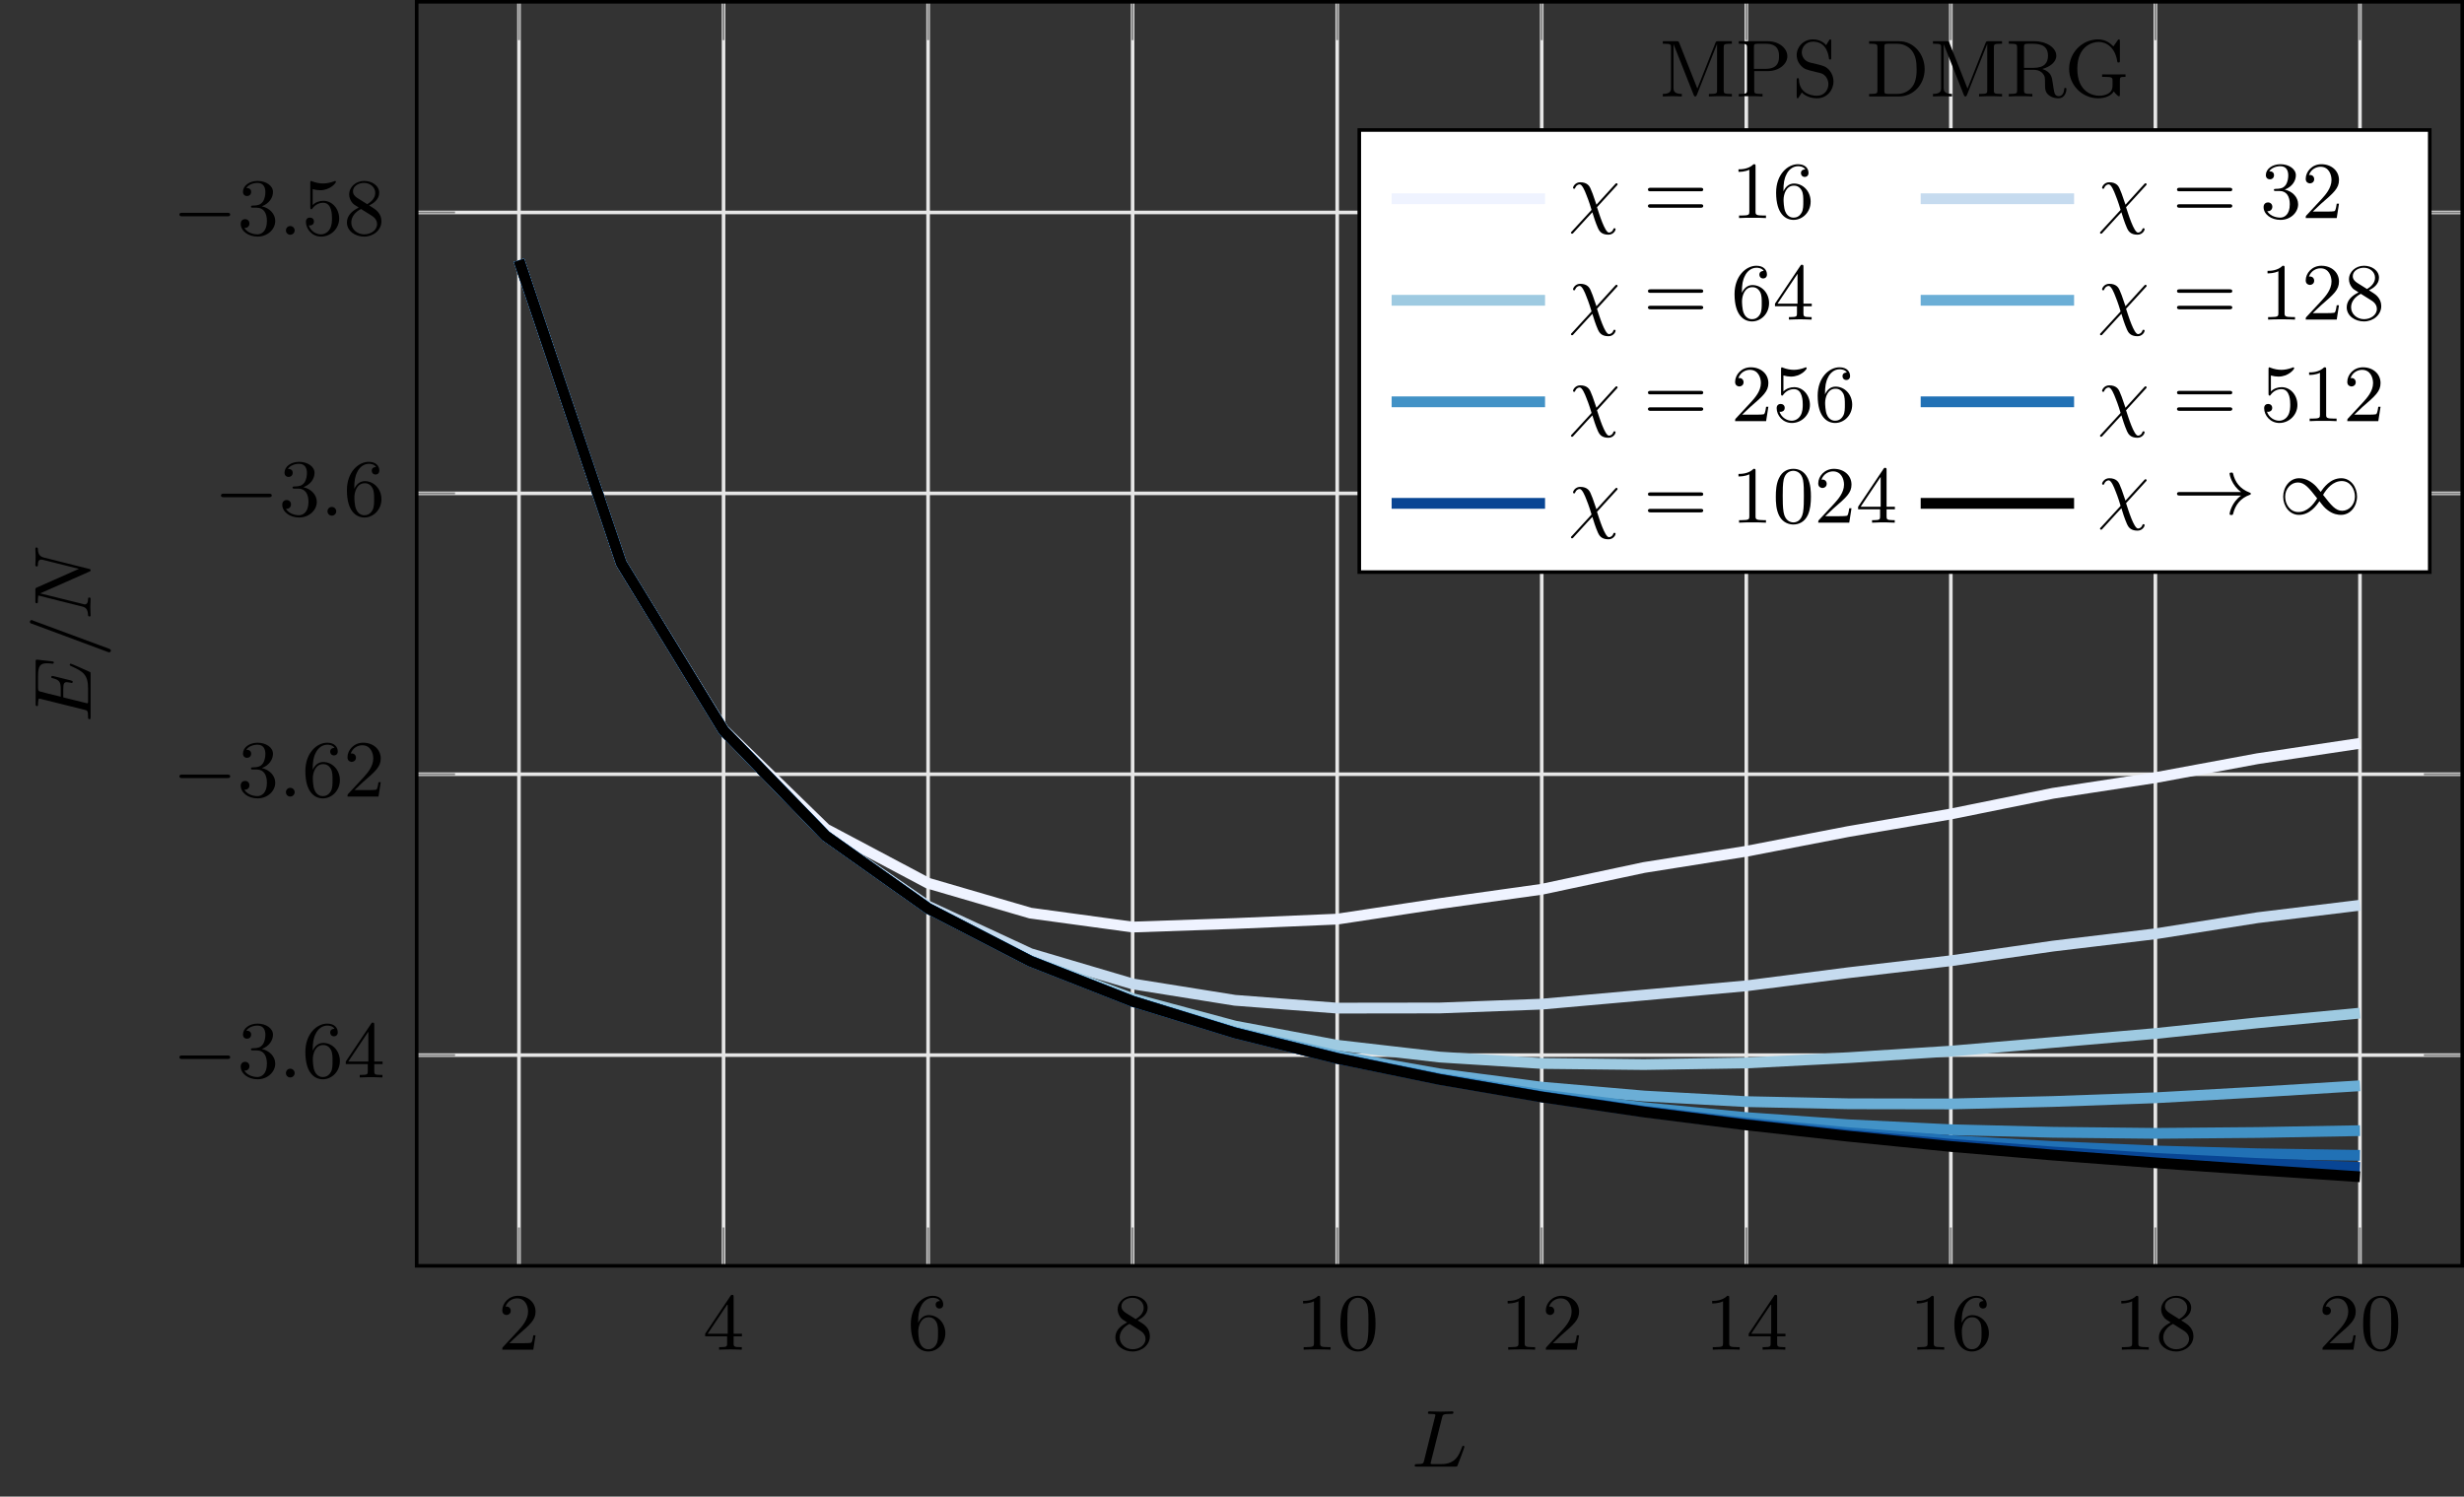 <?xml version="1.0" encoding="UTF-8"?>
<svg xmlns="http://www.w3.org/2000/svg" xmlns:xlink="http://www.w3.org/1999/xlink" width="273.168pt" height="165.93pt" viewBox="0 0 273.168 165.93" version="1.1">
<rect x="0" y="0" width="273.168" height="165.93" fill="#333333" stroke="none"/>
<defs>
<g>
<symbol overflow="visible" id="glyph0-0">
<path style="stroke:none;" d=""/>
</symbol>
<symbol overflow="visible" id="glyph0-1">
<path style="stroke:none;" d="M 4.141 -1.594 L 3.891 -1.594 C 3.875 -1.469 3.797 -0.938 3.688 -0.797 C 3.625 -0.719 3.016 -0.719 2.828 -0.719 L 1.234 -0.719 L 2.125 -1.562 C 3.594 -2.828 4.141 -3.312 4.141 -4.219 C 4.141 -5.25 3.297 -5.969 2.188 -5.969 C 1.156 -5.969 0.453 -5.156 0.453 -4.344 C 0.453 -3.891 0.844 -3.844 0.922 -3.844 C 1.125 -3.844 1.391 -3.984 1.391 -4.312 C 1.391 -4.578 1.203 -4.781 0.922 -4.781 C 0.875 -4.781 0.859 -4.781 0.812 -4.766 C 1.031 -5.406 1.609 -5.688 2.094 -5.688 C 3 -5.688 3.312 -4.844 3.312 -4.219 C 3.312 -3.312 2.625 -2.562 2.203 -2.094 L 0.562 -0.328 C 0.453 -0.219 0.453 -0.203 0.453 0 L 3.891 0 Z M 4.141 -1.594 "/>
</symbol>
<symbol overflow="visible" id="glyph0-2">
<path style="stroke:none;" d="M 0.266 -1.766 L 0.266 -1.484 L 2.703 -1.484 L 2.703 -0.703 C 2.703 -0.375 2.688 -0.281 2.016 -0.281 L 1.812 -0.281 L 1.812 0 C 2.375 -0.031 3 -0.031 3.062 -0.031 C 3.109 -0.031 3.766 -0.031 4.328 0 L 4.328 -0.281 L 4.125 -0.281 C 3.453 -0.281 3.422 -0.375 3.422 -0.703 L 3.422 -1.484 L 4.344 -1.484 L 4.344 -1.766 L 3.422 -1.766 L 3.422 -5.828 C 3.422 -6.016 3.422 -6.078 3.25 -6.078 C 3.141 -6.078 3.141 -6.062 3.062 -5.938 Z M 0.547 -1.766 L 2.766 -5.078 L 2.766 -1.766 Z M 0.547 -1.766 "/>
</symbol>
<symbol overflow="visible" id="glyph0-3">
<path style="stroke:none;" d="M 1.203 -2.969 C 1.203 -3.891 1.297 -4.391 1.547 -4.859 C 1.719 -5.234 2.156 -5.75 2.828 -5.75 C 3 -5.75 3.422 -5.719 3.625 -5.391 C 3.297 -5.391 3.141 -5.219 3.141 -4.984 C 3.141 -4.75 3.312 -4.562 3.562 -4.562 C 3.812 -4.562 3.984 -4.734 3.984 -5 C 3.984 -5.5 3.625 -5.969 2.812 -5.969 C 1.656 -5.969 0.391 -4.828 0.391 -2.828 C 0.391 -0.406 1.484 0.203 2.328 0.203 C 3.312 0.203 4.219 -0.641 4.219 -1.828 C 4.219 -2.953 3.391 -3.828 2.375 -3.828 C 1.844 -3.828 1.453 -3.5 1.203 -2.969 Z M 2.312 -0.047 C 1.797 -0.047 1.5 -0.469 1.406 -0.734 C 1.234 -1.141 1.219 -1.891 1.219 -2.031 C 1.219 -2.625 1.5 -3.594 2.359 -3.594 C 2.5 -3.594 2.938 -3.594 3.234 -3.047 C 3.406 -2.703 3.406 -2.266 3.406 -1.828 C 3.406 -1.406 3.406 -0.953 3.234 -0.625 C 2.953 -0.109 2.562 -0.047 2.312 -0.047 Z M 2.312 -0.047 "/>
</symbol>
<symbol overflow="visible" id="glyph0-4">
<path style="stroke:none;" d="M 1.547 -4.078 C 1.281 -4.25 1.062 -4.484 1.062 -4.812 C 1.062 -5.406 1.688 -5.75 2.281 -5.75 C 2.984 -5.75 3.531 -5.266 3.531 -4.641 C 3.531 -4.016 3 -3.594 2.641 -3.391 Z M 2.859 -3.25 C 3.312 -3.469 3.969 -3.906 3.969 -4.641 C 3.969 -5.484 3.125 -5.969 2.312 -5.969 C 1.375 -5.969 0.641 -5.297 0.641 -4.469 C 0.641 -4.141 0.766 -3.812 0.984 -3.547 C 1.125 -3.375 1.188 -3.344 1.703 -3.016 C 0.922 -2.641 0.391 -2.094 0.391 -1.359 C 0.391 -0.406 1.328 0.203 2.297 0.203 C 3.344 0.203 4.219 -0.531 4.219 -1.5 C 4.219 -2.375 3.547 -2.812 3.328 -2.953 C 3.234 -3.016 2.969 -3.188 2.859 -3.25 Z M 1.953 -2.859 L 3.078 -2.156 C 3.281 -2.031 3.734 -1.734 3.734 -1.188 C 3.734 -0.484 3.016 -0.047 2.312 -0.047 C 1.531 -0.047 0.875 -0.609 0.875 -1.359 C 0.875 -2 1.312 -2.531 1.953 -2.859 Z M 1.953 -2.859 "/>
</symbol>
<symbol overflow="visible" id="glyph0-5">
<path style="stroke:none;" d="M 2.719 -5.734 C 2.719 -5.953 2.719 -5.969 2.5 -5.969 C 1.938 -5.406 1.109 -5.406 0.828 -5.406 L 0.828 -5.125 C 1 -5.125 1.547 -5.125 2.031 -5.359 L 2.031 -0.719 C 2.031 -0.391 2.016 -0.281 1.172 -0.281 L 0.891 -0.281 L 0.891 0 C 1.203 -0.031 2.016 -0.031 2.375 -0.031 C 2.75 -0.031 3.547 -0.031 3.875 0 L 3.875 -0.281 L 3.594 -0.281 C 2.75 -0.281 2.719 -0.391 2.719 -0.719 Z M 2.719 -5.734 "/>
</symbol>
<symbol overflow="visible" id="glyph0-6">
<path style="stroke:none;" d="M 4.25 -2.875 C 4.25 -3.469 4.219 -4.25 3.906 -4.922 C 3.5 -5.766 2.828 -5.969 2.312 -5.969 C 1.766 -5.969 1.078 -5.766 0.688 -4.891 C 0.406 -4.281 0.359 -3.547 0.359 -2.875 C 0.359 -2.281 0.375 -1.422 0.766 -0.703 C 1.188 0.047 1.891 0.203 2.297 0.203 C 2.875 0.203 3.547 -0.047 3.922 -0.875 C 4.188 -1.484 4.25 -2.156 4.25 -2.875 Z M 2.312 -0.031 C 2.031 -0.031 1.391 -0.156 1.219 -1.172 C 1.125 -1.688 1.125 -2.469 1.125 -2.984 C 1.125 -3.594 1.125 -4.297 1.234 -4.797 C 1.422 -5.594 1.984 -5.75 2.297 -5.75 C 2.641 -5.75 3.203 -5.562 3.375 -4.734 C 3.469 -4.25 3.469 -3.547 3.469 -2.984 C 3.469 -2.422 3.469 -1.672 3.375 -1.141 C 3.188 -0.109 2.531 -0.031 2.312 -0.031 Z M 2.312 -0.031 "/>
</symbol>
<symbol overflow="visible" id="glyph0-7">
<path style="stroke:none;" d="M 2.734 -3.156 C 3.562 -3.469 3.969 -4.125 3.969 -4.75 C 3.969 -5.438 3.203 -5.969 2.266 -5.969 C 1.344 -5.969 0.641 -5.438 0.641 -4.766 C 0.641 -4.469 0.828 -4.297 1.094 -4.297 C 1.359 -4.297 1.547 -4.484 1.547 -4.75 C 1.547 -5.062 1.328 -5.188 1.016 -5.188 C 1.25 -5.562 1.797 -5.75 2.25 -5.75 C 2.984 -5.75 3.125 -5.156 3.125 -4.734 C 3.125 -4.469 3.078 -4.031 2.859 -3.688 C 2.578 -3.297 2.266 -3.281 2 -3.25 C 1.781 -3.234 1.766 -3.234 1.688 -3.234 C 1.609 -3.234 1.531 -3.219 1.531 -3.125 C 1.531 -3 1.609 -3 1.766 -3 L 2.172 -3 C 2.953 -3 3.297 -2.375 3.297 -1.531 C 3.297 -0.375 2.688 -0.047 2.234 -0.047 C 2.062 -0.047 1.188 -0.094 0.797 -0.766 C 1.109 -0.719 1.359 -0.938 1.359 -1.25 C 1.359 -1.547 1.141 -1.734 0.875 -1.734 C 0.656 -1.734 0.391 -1.594 0.391 -1.219 C 0.391 -0.422 1.219 0.203 2.266 0.203 C 3.375 0.203 4.219 -0.609 4.219 -1.531 C 4.219 -2.312 3.594 -2.969 2.734 -3.156 Z M 2.734 -3.156 "/>
</symbol>
<symbol overflow="visible" id="glyph0-8">
<path style="stroke:none;" d="M 0.938 -3.094 C 0.938 -2.938 0.938 -2.828 1.062 -2.828 C 1.125 -2.828 1.156 -2.875 1.203 -2.953 C 1.484 -3.328 1.906 -3.547 2.375 -3.547 C 3.344 -3.547 3.344 -2.156 3.344 -1.844 C 3.344 -1.562 3.344 -1 3.078 -0.594 C 2.844 -0.219 2.469 -0.047 2.109 -0.047 C 1.594 -0.047 0.984 -0.391 0.766 -1.047 C 0.781 -1.047 0.828 -1.031 0.891 -1.031 C 1.078 -1.031 1.344 -1.141 1.344 -1.469 C 1.344 -1.75 1.141 -1.906 0.891 -1.906 C 0.703 -1.906 0.453 -1.797 0.453 -1.438 C 0.453 -0.625 1.141 0.203 2.141 0.203 C 3.219 0.203 4.141 -0.688 4.141 -1.797 C 4.141 -2.875 3.375 -3.766 2.391 -3.766 C 1.969 -3.766 1.531 -3.625 1.203 -3.297 L 1.203 -5.062 C 1.484 -4.984 1.766 -4.938 2.031 -4.938 C 3.141 -4.938 3.781 -5.734 3.781 -5.859 C 3.781 -5.938 3.734 -5.969 3.688 -5.969 C 3.672 -5.969 3.656 -5.969 3.562 -5.922 C 3.141 -5.766 2.734 -5.688 2.359 -5.688 C 1.969 -5.688 1.562 -5.766 1.156 -5.922 C 1.062 -5.969 1.047 -5.969 1.047 -5.969 C 0.938 -5.969 0.938 -5.891 0.938 -5.734 Z M 0.938 -3.094 "/>
</symbol>
<symbol overflow="visible" id="glyph0-9">
<path style="stroke:none;" d="M 6.344 -2.969 C 6.469 -2.969 6.641 -2.969 6.641 -3.156 C 6.641 -3.359 6.453 -3.359 6.312 -3.359 L 0.844 -3.359 C 0.703 -3.359 0.516 -3.359 0.516 -3.156 C 0.516 -2.969 0.688 -2.969 0.812 -2.969 Z M 6.312 -1.141 C 6.453 -1.141 6.641 -1.141 6.641 -1.344 C 6.641 -1.531 6.469 -1.531 6.344 -1.531 L 0.812 -1.531 C 0.688 -1.531 0.516 -1.531 0.516 -1.344 C 0.516 -1.141 0.703 -1.141 0.844 -1.141 Z M 6.312 -1.141 "/>
</symbol>
<symbol overflow="visible" id="glyph0-10">
<path style="stroke:none;" d="M 6.406 -5.828 L 6.406 -0.703 C 6.406 -0.375 6.391 -0.281 5.703 -0.281 L 5.5 -0.281 L 5.5 0 C 6.031 -0.031 6.641 -0.031 6.766 -0.031 C 6.828 -0.031 7.484 -0.031 8.047 0 L 8.047 -0.281 L 7.844 -0.281 C 7.156 -0.281 7.141 -0.375 7.141 -0.703 L 7.141 -5.422 C 7.141 -5.75 7.156 -5.844 7.844 -5.844 L 8.047 -5.844 L 8.047 -6.125 L 6.547 -6.125 C 6.359 -6.125 6.297 -6.125 6.234 -5.969 L 4.219 -0.875 L 2.219 -5.922 C 2.141 -6.109 2.141 -6.125 1.891 -6.125 L 0.391 -6.125 L 0.391 -5.844 L 0.594 -5.844 C 1.281 -5.844 1.297 -5.75 1.297 -5.422 L 1.297 -0.953 C 1.297 -0.703 1.297 -0.281 0.391 -0.281 L 0.391 0 C 0.875 -0.016 1 -0.031 1.438 -0.031 C 1.875 -0.031 2.016 -0.016 2.5 0 L 2.5 -0.281 C 1.578 -0.281 1.578 -0.703 1.578 -0.953 L 1.578 -5.75 L 1.594 -5.766 L 3.797 -0.203 C 3.844 -0.078 3.875 0 3.984 0 C 4.078 0 4.125 -0.078 4.156 -0.156 Z M 6.406 -5.828 "/>
</symbol>
<symbol overflow="visible" id="glyph0-11">
<path style="stroke:none;" d="M 3.578 -2.812 C 4.828 -2.812 5.75 -3.594 5.75 -4.453 C 5.75 -5.344 4.828 -6.125 3.578 -6.125 L 0.359 -6.125 L 0.359 -5.844 L 0.562 -5.844 C 1.25 -5.844 1.281 -5.75 1.281 -5.422 L 1.281 -0.703 C 1.281 -0.375 1.25 -0.281 0.562 -0.281 L 0.359 -0.281 L 0.359 0 C 0.766 -0.031 1.266 -0.031 1.672 -0.031 C 2.094 -0.031 2.594 -0.031 3 0 L 3 -0.281 L 2.797 -0.281 C 2.094 -0.281 2.078 -0.375 2.078 -0.703 L 2.078 -2.812 Z M 2.047 -5.484 C 2.047 -5.781 2.078 -5.844 2.5 -5.844 L 3.359 -5.844 C 4.828 -5.844 4.828 -4.859 4.828 -4.453 C 4.828 -4.047 4.828 -3.062 3.344 -3.062 L 2.047 -3.062 Z M 2.047 -5.484 "/>
</symbol>
<symbol overflow="visible" id="glyph0-12">
<path style="stroke:none;" d="M 2.031 -3.75 C 1.312 -3.922 1.078 -4.5 1.078 -4.891 C 1.078 -5.5 1.562 -6.078 2.328 -6.078 C 3.484 -6.078 3.953 -5.203 4.078 -4.312 C 4.094 -4.141 4.109 -4.094 4.219 -4.094 C 4.344 -4.094 4.344 -4.156 4.344 -4.344 L 4.344 -6.078 C 4.344 -6.25 4.344 -6.328 4.234 -6.328 C 4.172 -6.328 4.156 -6.312 4.094 -6.203 C 3.984 -6.047 4.078 -6.156 3.781 -5.688 C 3.625 -5.875 3.156 -6.328 2.312 -6.328 C 1.266 -6.328 0.516 -5.5 0.516 -4.594 C 0.516 -3.891 0.938 -3.469 0.984 -3.422 C 1.375 -3.016 1.547 -2.984 2.609 -2.719 C 3.344 -2.562 3.422 -2.531 3.719 -2.234 C 3.719 -2.219 4.031 -1.891 4.031 -1.359 C 4.031 -0.75 3.594 -0.078 2.766 -0.078 C 2.078 -0.078 0.828 -0.375 0.766 -1.844 C 0.75 -1.984 0.75 -2.031 0.641 -2.031 C 0.516 -2.031 0.516 -1.969 0.516 -1.781 L 0.516 -0.047 C 0.516 0.125 0.516 0.203 0.625 0.203 C 0.688 0.203 0.688 0.188 0.75 0.078 C 0.875 -0.078 0.781 0.031 1.078 -0.438 C 1.625 0.109 2.344 0.203 2.781 0.203 C 3.875 0.203 4.594 -0.703 4.594 -1.656 C 4.594 -2.172 4.406 -2.562 4.203 -2.828 C 3.812 -3.328 3.406 -3.422 2.828 -3.562 Z M 2.031 -3.75 "/>
</symbol>
<symbol overflow="visible" id="glyph0-13">
<path style="stroke:none;" d="M 0.562 -5.844 C 1.25 -5.844 1.281 -5.75 1.281 -5.422 L 1.281 -0.703 C 1.281 -0.375 1.25 -0.281 0.562 -0.281 L 0.359 -0.281 L 0.359 0 L 3.688 0 C 5.25 0 6.516 -1.328 6.516 -3.016 C 6.516 -4.719 5.281 -6.125 3.688 -6.125 L 0.359 -6.125 L 0.359 -5.844 Z M 2.5 -0.281 C 2.078 -0.281 2.047 -0.344 2.047 -0.641 L 2.047 -5.484 C 2.047 -5.781 2.078 -5.844 2.5 -5.844 L 3.453 -5.844 C 4.328 -5.844 4.859 -5.391 5.109 -5.062 C 5.5 -4.547 5.625 -3.906 5.625 -3.016 C 5.625 -2.641 5.625 -1.703 5.141 -1.078 C 4.672 -0.469 4.031 -0.281 3.469 -0.281 Z M 2.5 -0.281 "/>
</symbol>
<symbol overflow="visible" id="glyph0-14">
<path style="stroke:none;" d="M 2.047 -3.172 L 2.047 -5.484 C 2.047 -5.719 2.078 -5.797 2.25 -5.828 C 2.328 -5.844 2.609 -5.844 2.797 -5.844 C 3.562 -5.844 4.703 -5.844 4.703 -4.516 C 4.703 -3.734 4.312 -3.172 3.094 -3.172 Z M 4.078 -3.047 C 4.922 -3.281 5.625 -3.812 5.625 -4.516 C 5.625 -5.406 4.531 -6.125 3.219 -6.125 L 0.359 -6.125 L 0.359 -5.844 L 0.562 -5.844 C 1.25 -5.844 1.281 -5.75 1.281 -5.422 L 1.281 -0.703 C 1.281 -0.375 1.25 -0.281 0.562 -0.281 L 0.359 -0.281 L 0.359 0 C 0.781 -0.031 1.234 -0.031 1.656 -0.031 C 2.094 -0.031 2.531 -0.031 2.969 0 L 2.969 -0.281 L 2.766 -0.281 C 2.078 -0.281 2.047 -0.375 2.047 -0.703 L 2.047 -2.953 L 3.125 -2.953 C 3.781 -2.953 4.062 -2.609 4.094 -2.578 C 4.375 -2.25 4.375 -2.109 4.375 -1.469 C 4.375 -0.875 4.375 -0.469 4.797 -0.141 C 5.219 0.203 5.766 0.203 5.859 0.203 C 6.609 0.203 6.75 -0.578 6.75 -0.797 C 6.75 -0.859 6.75 -0.953 6.625 -0.953 C 6.5 -0.953 6.5 -0.875 6.5 -0.812 C 6.453 -0.234 6.172 -0.031 5.891 -0.031 C 5.609 -0.031 5.5 -0.203 5.438 -0.359 C 5.359 -0.562 5.281 -1.172 5.219 -1.562 C 5.141 -2.125 5.062 -2.719 4.078 -3.047 Z M 4.078 -3.047 "/>
</symbol>
<symbol overflow="visible" id="glyph0-15">
<path style="stroke:none;" d="M 6.141 -6.094 C 6.141 -6.25 6.141 -6.328 6.031 -6.328 C 5.969 -6.328 5.938 -6.297 5.891 -6.219 L 5.422 -5.547 C 5.141 -5.828 4.625 -6.328 3.719 -6.328 C 1.984 -6.328 0.516 -4.875 0.516 -3.062 C 0.516 -1.234 1.969 0.203 3.734 0.203 C 4.578 0.203 5.219 -0.125 5.469 -0.562 C 5.625 -0.328 5.953 -0.016 6.031 -0.016 C 6.141 -0.016 6.141 -0.094 6.141 -0.234 L 6.141 -1.781 C 6.141 -2.141 6.172 -2.172 6.766 -2.172 L 6.766 -2.453 C 6.188 -2.438 6.094 -2.438 5.609 -2.438 C 5.266 -2.438 4.5 -2.438 4.172 -2.453 L 4.172 -2.172 L 4.469 -2.172 C 5.297 -2.172 5.328 -2.078 5.328 -1.734 L 5.328 -1.172 C 5.328 -0.078 3.969 -0.078 3.844 -0.078 C 3.109 -0.078 1.422 -0.516 1.422 -3.062 C 1.422 -5.562 3.062 -6.047 3.797 -6.047 C 4.688 -6.047 5.625 -5.375 5.844 -3.922 C 5.859 -3.797 5.875 -3.766 5.984 -3.766 C 6.141 -3.766 6.141 -3.797 6.141 -3.984 Z M 6.141 -6.094 "/>
</symbol>
<symbol overflow="visible" id="glyph1-0">
<path style="stroke:none;" d=""/>
</symbol>
<symbol overflow="visible" id="glyph1-1">
<path style="stroke:none;" d="M 6.047 -2.047 C 6.219 -2.047 6.391 -2.047 6.391 -2.25 C 6.391 -2.438 6.203 -2.438 6.047 -2.438 L 1.109 -2.438 C 0.953 -2.438 0.766 -2.438 0.766 -2.25 C 0.766 -2.047 0.938 -2.047 1.109 -2.047 Z M 6.047 -2.047 "/>
</symbol>
<symbol overflow="visible" id="glyph1-2">
<path style="stroke:none;" d="M 7.625 -2.047 C 6.562 -1.297 6.344 -0.109 6.344 -0.016 C 6.344 0.109 6.469 0.109 6.531 0.109 C 6.641 0.109 6.703 0.109 6.734 -0.016 C 6.984 -1.062 7.594 -1.766 8.578 -2.125 C 8.625 -2.141 8.703 -2.172 8.703 -2.25 C 8.703 -2.328 8.641 -2.344 8.578 -2.375 C 7.453 -2.797 6.938 -3.594 6.734 -4.469 C 6.703 -4.594 6.672 -4.594 6.531 -4.594 C 6.453 -4.594 6.344 -4.594 6.344 -4.469 C 6.344 -4.375 6.562 -3.188 7.625 -2.438 L 0.844 -2.438 C 0.688 -2.438 0.516 -2.438 0.516 -2.25 C 0.516 -2.047 0.688 -2.047 0.844 -2.047 Z M 7.625 -2.047 "/>
</symbol>
<symbol overflow="visible" id="glyph1-3">
<path style="stroke:none;" d="M 4.672 -2.453 C 4.25 -2.984 4.094 -3.172 3.766 -3.422 C 3.156 -3.891 2.625 -3.969 2.281 -3.969 C 1.234 -3.969 0.516 -2.984 0.516 -1.922 C 0.516 -0.891 1.203 0.094 2.266 0.094 C 3.469 0.094 4.219 -0.953 4.531 -1.422 C 4.953 -0.875 5.109 -0.688 5.438 -0.438 C 6.047 0.031 6.594 0.094 6.922 0.094 C 7.984 0.094 8.703 -0.875 8.703 -1.938 C 8.703 -2.969 8.016 -3.969 6.953 -3.969 C 5.734 -3.969 4.984 -2.906 4.672 -2.453 Z M 4.938 -2.125 C 5.344 -2.828 6.047 -3.656 7.016 -3.656 C 7.953 -3.656 8.469 -2.75 8.469 -1.938 C 8.469 -1.031 7.812 -0.359 7.062 -0.359 C 6.312 -0.359 5.844 -0.969 4.938 -2.125 Z M 4.281 -1.734 C 3.859 -1.031 3.172 -0.219 2.203 -0.219 C 1.25 -0.219 0.734 -1.109 0.734 -1.922 C 0.734 -2.828 1.406 -3.5 2.141 -3.5 C 2.891 -3.5 3.375 -2.891 4.281 -1.734 Z M 4.281 -1.734 "/>
</symbol>
<symbol overflow="visible" id="glyph2-0">
<path style="stroke:none;" d=""/>
</symbol>
<symbol overflow="visible" id="glyph2-1">
<path style="stroke:none;" d="M 1.766 -0.484 C 1.766 -0.75 1.547 -0.969 1.281 -0.969 C 1 -0.969 0.797 -0.75 0.797 -0.484 C 0.797 -0.219 1 0 1.281 0 C 1.547 0 1.766 -0.219 1.766 -0.484 Z M 1.766 -0.484 "/>
</symbol>
<symbol overflow="visible" id="glyph2-2">
<path style="stroke:none;" d="M 3.422 -5.422 C 3.5 -5.766 3.531 -5.844 4.359 -5.844 C 4.609 -5.844 4.688 -5.844 4.688 -6.016 C 4.688 -6.125 4.578 -6.125 4.547 -6.125 C 4.344 -6.125 4.109 -6.109 3.891 -6.109 C 3.672 -6.109 3.469 -6.094 3.25 -6.094 C 3.047 -6.094 2.828 -6.094 2.625 -6.109 C 2.469 -6.109 2.188 -6.125 2.031 -6.125 C 1.984 -6.125 1.859 -6.125 1.859 -5.969 C 1.859 -5.844 1.938 -5.844 2.125 -5.844 C 2.156 -5.844 2.328 -5.844 2.469 -5.828 C 2.625 -5.812 2.688 -5.797 2.688 -5.688 C 2.688 -5.656 2.672 -5.609 2.641 -5.516 L 1.438 -0.688 C 1.359 -0.359 1.344 -0.281 0.656 -0.281 C 0.5 -0.281 0.391 -0.281 0.391 -0.109 C 0.391 0 0.484 0 0.641 0 L 4.875 0 C 5.094 0 5.109 -0.016 5.172 -0.203 C 5.266 -0.422 5.906 -2.125 5.906 -2.203 C 5.906 -2.266 5.844 -2.312 5.781 -2.312 C 5.688 -2.312 5.688 -2.281 5.609 -2.094 C 5.312 -1.297 4.922 -0.281 3.344 -0.281 L 2.453 -0.281 C 2.328 -0.281 2.312 -0.281 2.281 -0.281 C 2.188 -0.297 2.156 -0.312 2.156 -0.375 C 2.156 -0.391 2.156 -0.406 2.203 -0.578 Z M 3.422 -5.422 "/>
</symbol>
<symbol overflow="visible" id="glyph2-3">
<path style="stroke:none;" d="M 5.359 -3.594 C 5.453 -3.672 5.453 -3.734 5.453 -3.734 C 5.453 -3.844 5.359 -3.859 5.344 -3.859 C 5.281 -3.859 5.25 -3.844 5.188 -3.766 L 3.109 -1.484 C 2.672 -2.766 2.641 -2.859 2.438 -3.312 C 2.344 -3.5 2.125 -3.969 1.312 -3.969 C 0.766 -3.969 0.516 -3.5 0.516 -3.359 C 0.516 -3.266 0.594 -3.25 0.641 -3.25 C 0.719 -3.25 0.75 -3.297 0.766 -3.375 C 0.859 -3.609 1.078 -3.734 1.25 -3.734 C 1.531 -3.734 1.844 -2.969 1.984 -2.594 C 2.266 -1.922 2.562 -0.953 2.562 -0.922 C 2.562 -0.891 2.5 -0.828 2.484 -0.812 L 0.391 1.469 C 0.312 1.547 0.281 1.562 0.281 1.625 C 0.281 1.672 0.328 1.734 0.406 1.734 C 0.453 1.734 0.469 1.719 0.5 1.703 C 0.531 1.672 0.625 1.562 0.656 1.531 L 2.156 -0.109 L 2.656 -0.641 C 2.766 -0.266 3.016 0.531 3.281 1.125 C 3.406 1.375 3.609 1.844 4.438 1.844 C 5 1.844 5.234 1.359 5.234 1.234 C 5.234 1.203 5.203 1.125 5.109 1.125 C 5.016 1.125 5 1.188 4.984 1.219 C 4.875 1.547 4.594 1.609 4.5 1.609 C 4.047 1.609 3.422 -0.438 3.172 -1.203 Z M 5.359 -3.594 "/>
</symbol>
<symbol overflow="visible" id="glyph3-0">
<path style="stroke:none;" d=""/>
</symbol>
<symbol overflow="visible" id="glyph3-1">
<path style="stroke:none;" d="M -3.031 -2.812 L -3.031 -3.734 C -3.031 -4.375 -2.922 -4.5 -2.625 -4.5 C -2.562 -4.5 -2.375 -4.469 -2.219 -4.438 C -2.172 -4.422 -2.125 -4.406 -2.094 -4.406 C -2.094 -4.406 -1.984 -4.406 -1.984 -4.531 C -1.984 -4.641 -2.047 -4.641 -2.172 -4.688 L -4.062 -5.156 C -4.188 -5.188 -4.203 -5.188 -4.25 -5.188 C -4.312 -5.188 -4.359 -5.141 -4.359 -5.062 C -4.359 -4.969 -4.312 -4.953 -4.141 -4.922 C -3.422 -4.734 -3.312 -4.453 -3.312 -3.734 L -3.312 -2.891 C -3.859 -3.016 -5.562 -3.438 -5.672 -3.484 C -5.797 -3.547 -5.828 -3.609 -5.828 -3.906 L -5.828 -5.219 C -5.828 -6.344 -5.547 -6.594 -4.828 -6.594 C -4.547 -6.594 -4.281 -6.547 -4.219 -6.547 C -4.141 -6.547 -4.078 -6.594 -4.078 -6.672 C -4.078 -6.781 -4.141 -6.797 -4.312 -6.812 L -5.969 -7 C -6.094 -7 -6.094 -6.906 -6.094 -6.734 L -6.094 -2.109 C -6.094 -1.953 -6.094 -1.844 -5.938 -1.844 C -5.828 -1.844 -5.828 -1.938 -5.828 -2.125 C -5.828 -2.156 -5.828 -2.328 -5.797 -2.469 C -5.781 -2.656 -5.734 -2.672 -5.656 -2.672 C -5.625 -2.672 -5.609 -2.672 -5.453 -2.625 L -0.688 -1.438 C -0.359 -1.359 -0.281 -1.344 -0.281 -0.656 C -0.281 -0.5 -0.281 -0.391 -0.109 -0.391 C 0 -0.391 0 -0.484 0 -0.641 L 0 -5.375 C 0 -5.547 0 -5.562 -0.031 -5.594 C -0.047 -5.609 -0.047 -5.625 -0.172 -5.672 C -0.406 -5.781 -2.109 -6.547 -2.203 -6.547 C -2.266 -6.547 -2.312 -6.5 -2.312 -6.422 C -2.312 -6.344 -2.312 -6.344 -2.094 -6.25 C -0.844 -5.688 -0.281 -5.312 -0.281 -3.828 L -0.281 -2.453 C -0.281 -2.328 -0.281 -2.312 -0.281 -2.281 C -0.297 -2.188 -0.312 -2.156 -0.375 -2.156 C -0.391 -2.156 -0.406 -2.156 -0.578 -2.203 Z M -3.031 -2.812 "/>
</symbol>
<symbol overflow="visible" id="glyph3-2">
<path style="stroke:none;" d="M -6.375 -4.031 C -6.5 -4.094 -6.516 -4.094 -6.531 -4.094 C -6.641 -4.094 -6.734 -4 -6.734 -3.906 C -6.734 -3.781 -6.656 -3.734 -6.641 -3.734 L 1.891 -0.562 C 2.016 -0.516 2.031 -0.516 2.047 -0.516 C 2.156 -0.516 2.25 -0.594 2.25 -0.703 C 2.25 -0.797 2.203 -0.859 2.031 -0.922 Z M -6.375 -4.031 "/>
</symbol>
<symbol overflow="visible" id="glyph3-3">
<path style="stroke:none;" d="M -5.156 -6.922 C -5.531 -7.016 -5.828 -7.188 -5.844 -7.891 C -5.844 -7.938 -5.859 -8.047 -6.016 -8.047 C -6.078 -8.047 -6.125 -7.984 -6.125 -7.922 C -6.125 -7.719 -6.094 -7.219 -6.094 -7.016 C -6.094 -6.797 -6.094 -6.781 -6.109 -6.562 C -6.109 -6.422 -6.125 -6.234 -6.125 -6.094 C -6.125 -6.062 -6.125 -5.938 -5.969 -5.938 C -5.844 -5.938 -5.844 -6.047 -5.844 -6.094 C -5.844 -6.438 -5.766 -6.703 -5.469 -6.703 C -5.422 -6.703 -5.297 -6.672 -5.281 -6.672 L -1.297 -5.672 L -5.953 -3.609 C -6.109 -3.531 -6.125 -3.531 -6.125 -3.312 L -6.125 -2.125 C -6.125 -1.953 -6.125 -1.859 -5.969 -1.859 C -5.844 -1.859 -5.844 -1.953 -5.844 -2.125 C -5.844 -2.172 -5.844 -2.5 -5.797 -2.719 L -0.953 -1.5 C -0.516 -1.406 -0.312 -1.172 -0.281 -0.547 C -0.281 -0.516 -0.266 -0.391 -0.109 -0.391 C -0.094 -0.391 0 -0.391 0 -0.516 C 0 -0.625 -0.016 -0.859 -0.016 -0.969 C -0.031 -1.109 -0.031 -1.125 -0.031 -1.422 C -0.031 -1.641 -0.031 -1.656 -0.016 -1.875 C -0.016 -2.016 0 -2.203 0 -2.344 C 0 -2.391 0 -2.5 -0.156 -2.5 C -0.266 -2.5 -0.281 -2.406 -0.281 -2.328 C -0.281 -1.906 -0.422 -1.734 -0.656 -1.734 C -0.719 -1.734 -0.734 -1.75 -0.859 -1.781 L -5.594 -2.953 L -0.156 -5.359 C -0.016 -5.422 0 -5.422 0 -5.516 C 0 -5.625 -0.031 -5.641 -0.188 -5.672 Z M -5.156 -6.922 "/>
</symbol>
</g>
<clipPath id="clip1">
  <path d="M 45 23 L 273.168 23 L 273.168 118 L 45 118 Z M 45 23 "/>
</clipPath>
<clipPath id="clip2">
  <path d="M 46 23 L 273.168 23 L 273.168 118 L 46 118 Z M 46 23 "/>
</clipPath>
<clipPath id="clip3">
  <path d="M 45 0 L 273.168 0 L 273.168 141 L 45 141 Z M 45 0 "/>
</clipPath>
<clipPath id="clip4">
  <path d="M 46.195 11 L 272.973 11 L 272.973 120 L 46.195 120 Z M 46.195 11 "/>
</clipPath>
<clipPath id="clip5">
  <path d="M 46.195 11 L 272.973 11 L 272.973 129 L 46.195 129 Z M 46.195 11 "/>
</clipPath>
<clipPath id="clip6">
  <path d="M 46.195 11 L 272.973 11 L 272.973 135 L 46.195 135 Z M 46.195 11 "/>
</clipPath>
<clipPath id="clip7">
  <path d="M 46.195 11 L 272.973 11 L 272.973 140 L 46.195 140 Z M 46.195 11 "/>
</clipPath>
<clipPath id="clip8">
  <path d="M 46.195 11 L 272.973 11 L 272.973 140.344 L 46.195 140.344 Z M 46.195 11 "/>
</clipPath>
</defs>
<g id="surface1">
<path style="fill:none;stroke-width:0.399;stroke-linecap:butt;stroke-linejoin:miter;stroke:rgb(89.999%,89.999%,89.999%);stroke-opacity:1;stroke-miterlimit:10;" d="M 11.338 0 L 11.338 140.145 M 34.018 0 L 34.018 140.145 M 56.694 0 L 56.694 140.145 M 79.369 0 L 79.369 140.145 M 102.049 0 L 102.049 140.145 M 124.725 0 L 124.725 140.145 M 147.405 0 L 147.405 140.145 M 170.08 0 L 170.08 140.145 M 192.756 0 L 192.756 140.145 M 215.436 0 L 215.436 140.145 " transform="matrix(1,0,0,-1,46.197,140.344)"/>
<g clip-path="url(#clip1)" clip-rule="nonzero">
<path style="fill:none;stroke-width:0.399;stroke-linecap:butt;stroke-linejoin:miter;stroke:rgb(89.999%,89.999%,89.999%);stroke-opacity:1;stroke-miterlimit:10;" d="M -0.002 23.36 L 226.776 23.36 M -0.002 54.504 L 226.776 54.504 M -0.002 85.645 L 226.776 85.645 M -0.002 116.789 L 226.776 116.789 " transform="matrix(1,0,0,-1,46.197,140.344)"/>
</g>
<path style="fill:none;stroke-width:0.199;stroke-linecap:butt;stroke-linejoin:miter;stroke:rgb(50%,50%,50%);stroke-opacity:1;stroke-miterlimit:10;" d="M 11.338 0 L 11.338 4.25 M 34.018 0 L 34.018 4.25 M 56.694 0 L 56.694 4.25 M 79.369 0 L 79.369 4.25 M 102.049 0 L 102.049 4.25 M 124.725 0 L 124.725 4.25 M 147.405 0 L 147.405 4.25 M 170.08 0 L 170.08 4.25 M 192.756 0 L 192.756 4.25 M 215.436 0 L 215.436 4.25 M 11.338 140.145 L 11.338 135.895 M 34.018 140.145 L 34.018 135.895 M 56.694 140.145 L 56.694 135.895 M 79.369 140.145 L 79.369 135.895 M 102.049 140.145 L 102.049 135.895 M 124.725 140.145 L 124.725 135.895 M 147.405 140.145 L 147.405 135.895 M 170.08 140.145 L 170.08 135.895 M 192.756 140.145 L 192.756 135.895 M 215.436 140.145 L 215.436 135.895 " transform="matrix(1,0,0,-1,46.197,140.344)"/>
<g clip-path="url(#clip2)" clip-rule="nonzero">
<path style="fill:none;stroke-width:0.199;stroke-linecap:butt;stroke-linejoin:miter;stroke:rgb(50%,50%,50%);stroke-opacity:1;stroke-miterlimit:10;" d="M -0.002 23.36 L 4.252 23.36 M -0.002 54.504 L 4.252 54.504 M -0.002 85.645 L 4.252 85.645 M -0.002 116.789 L 4.252 116.789 M 226.776 23.36 L 222.522 23.36 M 226.776 54.504 L 222.522 54.504 M 226.776 85.645 L 222.522 85.645 M 226.776 116.789 L 222.522 116.789 " transform="matrix(1,0,0,-1,46.197,140.344)"/>
</g>
<g clip-path="url(#clip3)" clip-rule="nonzero">
<path style="fill:none;stroke-width:0.399;stroke-linecap:butt;stroke-linejoin:miter;stroke:rgb(0%,0%,0%);stroke-opacity:1;stroke-miterlimit:10;" d="M -0.002 0 L -0.002 140.145 L 226.776 140.145 L 226.776 0 Z M -0.002 0 " transform="matrix(1,0,0,-1,46.197,140.344)"/>
</g>
<g style="fill:rgb(0%,0%,0%);fill-opacity:1;">
  <use xlink:href="#glyph0-1" x="55.232" y="149.642"/>
</g>
<g style="fill:rgb(0%,0%,0%);fill-opacity:1;">
  <use xlink:href="#glyph0-2" x="77.909" y="149.642"/>
</g>
<g style="fill:rgb(0%,0%,0%);fill-opacity:1;">
  <use xlink:href="#glyph0-3" x="100.586" y="149.642"/>
</g>
<g style="fill:rgb(0%,0%,0%);fill-opacity:1;">
  <use xlink:href="#glyph0-4" x="123.263" y="149.642"/>
</g>
<g style="fill:rgb(0%,0%,0%);fill-opacity:1;">
  <use xlink:href="#glyph0-5" x="143.637" y="149.642"/>
  <use xlink:href="#glyph0-6" x="148.245" y="149.642"/>
</g>
<g style="fill:rgb(0%,0%,0%);fill-opacity:1;">
  <use xlink:href="#glyph0-5" x="166.314" y="149.642"/>
  <use xlink:href="#glyph0-1" x="170.922" y="149.642"/>
</g>
<g style="fill:rgb(0%,0%,0%);fill-opacity:1;">
  <use xlink:href="#glyph0-5" x="188.991" y="149.642"/>
  <use xlink:href="#glyph0-2" x="193.599" y="149.642"/>
</g>
<g style="fill:rgb(0%,0%,0%);fill-opacity:1;">
  <use xlink:href="#glyph0-5" x="211.668" y="149.642"/>
  <use xlink:href="#glyph0-3" x="216.276" y="149.642"/>
</g>
<g style="fill:rgb(0%,0%,0%);fill-opacity:1;">
  <use xlink:href="#glyph0-5" x="234.345" y="149.642"/>
  <use xlink:href="#glyph0-4" x="238.953" y="149.642"/>
</g>
<g style="fill:rgb(0%,0%,0%);fill-opacity:1;">
  <use xlink:href="#glyph0-1" x="257.022" y="149.642"/>
  <use xlink:href="#glyph0-6" x="261.63" y="149.642"/>
</g>
<g style="fill:rgb(0%,0%,0%);fill-opacity:1;">
  <use xlink:href="#glyph1-1" x="19.127" y="119.46"/>
</g>
<g style="fill:rgb(0%,0%,0%);fill-opacity:1;">
  <use xlink:href="#glyph0-7" x="26.295" y="119.46"/>
</g>
<g style="fill:rgb(0%,0%,0%);fill-opacity:1;">
  <use xlink:href="#glyph2-1" x="30.902" y="119.46"/>
</g>
<g style="fill:rgb(0%,0%,0%);fill-opacity:1;">
  <use xlink:href="#glyph0-3" x="33.462" y="119.46"/>
  <use xlink:href="#glyph0-2" x="38.07" y="119.46"/>
</g>
<g style="fill:rgb(0%,0%,0%);fill-opacity:1;">
  <use xlink:href="#glyph1-1" x="19.127" y="88.316"/>
</g>
<g style="fill:rgb(0%,0%,0%);fill-opacity:1;">
  <use xlink:href="#glyph0-7" x="26.295" y="88.316"/>
</g>
<g style="fill:rgb(0%,0%,0%);fill-opacity:1;">
  <use xlink:href="#glyph2-1" x="30.902" y="88.316"/>
</g>
<g style="fill:rgb(0%,0%,0%);fill-opacity:1;">
  <use xlink:href="#glyph0-3" x="33.462" y="88.316"/>
  <use xlink:href="#glyph0-1" x="38.07" y="88.316"/>
</g>
<g style="fill:rgb(0%,0%,0%);fill-opacity:1;">
  <use xlink:href="#glyph1-1" x="23.735" y="57.173"/>
</g>
<g style="fill:rgb(0%,0%,0%);fill-opacity:1;">
  <use xlink:href="#glyph0-7" x="30.902" y="57.173"/>
</g>
<g style="fill:rgb(0%,0%,0%);fill-opacity:1;">
  <use xlink:href="#glyph2-1" x="35.51" y="57.173"/>
</g>
<g style="fill:rgb(0%,0%,0%);fill-opacity:1;">
  <use xlink:href="#glyph0-3" x="38.07" y="57.173"/>
</g>
<g style="fill:rgb(0%,0%,0%);fill-opacity:1;">
  <use xlink:href="#glyph1-1" x="19.127" y="26.03"/>
</g>
<g style="fill:rgb(0%,0%,0%);fill-opacity:1;">
  <use xlink:href="#glyph0-7" x="26.295" y="26.03"/>
</g>
<g style="fill:rgb(0%,0%,0%);fill-opacity:1;">
  <use xlink:href="#glyph2-1" x="30.902" y="26.03"/>
</g>
<g style="fill:rgb(0%,0%,0%);fill-opacity:1;">
  <use xlink:href="#glyph0-8" x="33.462" y="26.03"/>
  <use xlink:href="#glyph0-4" x="38.07" y="26.03"/>
</g>
<g clip-path="url(#clip4)" clip-rule="nonzero">
<path style="fill:none;stroke-width:1.196;stroke-linecap:butt;stroke-linejoin:miter;stroke:rgb(93.726%,95.293%,100%);stroke-opacity:1;stroke-miterlimit:10;" d="M 11.338 111.477 L 22.678 77.895 L 34.018 59.453 L 45.354 48.434 L 56.694 42.418 L 68.033 39.106 L 79.369 37.559 L 90.709 37.953 L 102.049 38.438 L 113.389 40.157 L 124.725 41.746 L 136.065 44.16 L 147.405 45.961 L 158.74 48.153 L 170.08 50.094 L 181.42 52.391 L 192.756 54.125 L 204.096 56.227 L 215.436 57.93 " transform="matrix(1,0,0,-1,46.197,140.344)"/>
</g>
<g clip-path="url(#clip5)" clip-rule="nonzero">
<path style="fill:none;stroke-width:1.196;stroke-linecap:butt;stroke-linejoin:miter;stroke:rgb(77.646%,85.883%,93.726%);stroke-opacity:1;stroke-miterlimit:10;" d="M 11.338 111.477 L 22.678 77.895 L 34.018 59.352 L 45.354 47.692 L 56.694 39.875 L 68.033 34.61 L 79.369 31.254 L 90.709 29.438 L 102.049 28.571 L 113.389 28.586 L 124.725 29.012 L 136.065 30.02 L 147.405 31.043 L 158.74 32.496 L 170.08 33.821 L 181.42 35.449 L 192.756 36.809 L 204.096 38.598 L 215.436 39.977 " transform="matrix(1,0,0,-1,46.197,140.344)"/>
</g>
<g clip-path="url(#clip6)" clip-rule="nonzero">
<path style="fill:none;stroke-width:1.196;stroke-linecap:butt;stroke-linejoin:miter;stroke:rgb(61.96%,79.214%,88.234%);stroke-opacity:1;stroke-miterlimit:10;" d="M 11.338 111.477 L 22.678 77.895 L 34.018 59.352 L 45.354 47.66 L 56.694 39.641 L 68.033 33.86 L 79.369 29.625 L 90.709 26.582 L 102.049 24.453 L 113.389 23.145 L 124.725 22.434 L 136.065 22.313 L 147.405 22.489 L 158.74 23.078 L 170.08 23.801 L 181.42 24.766 L 192.756 25.754 L 204.096 26.942 L 215.436 28.016 " transform="matrix(1,0,0,-1,46.197,140.344)"/>
</g>
<g clip-path="url(#clip7)" clip-rule="nonzero">
<path style="fill:none;stroke-width:1.196;stroke-linecap:butt;stroke-linejoin:miter;stroke:rgb(41.962%,68.233%,83.922%);stroke-opacity:1;stroke-miterlimit:10;" d="M 11.338 111.477 L 22.678 77.895 L 34.018 59.352 L 45.354 47.657 L 56.694 39.629 L 68.033 33.782 L 79.369 29.356 L 90.709 25.934 L 102.049 23.285 L 113.389 21.285 L 124.725 19.809 L 136.065 18.824 L 147.405 18.203 L 158.74 17.965 L 170.08 17.946 L 181.42 18.219 L 192.756 18.629 L 204.096 19.262 L 215.436 19.961 " transform="matrix(1,0,0,-1,46.197,140.344)"/>
</g>
<g clip-path="url(#clip8)" clip-rule="nonzero">
<path style="fill:none;stroke-width:1.196;stroke-linecap:butt;stroke-linejoin:miter;stroke:rgb(25.882%,57.256%,77.646%);stroke-opacity:1;stroke-miterlimit:10;" d="M 11.338 111.477 L 22.678 77.895 L 34.018 59.352 L 45.354 47.657 L 56.694 39.629 L 68.033 33.778 L 79.369 29.324 L 90.709 25.836 L 102.049 23.039 L 113.389 20.785 L 124.725 18.969 L 136.065 17.535 L 147.405 16.434 L 158.74 15.637 L 170.08 15.09 L 181.42 14.805 L 192.756 14.684 L 204.096 14.781 L 215.436 14.985 " transform="matrix(1,0,0,-1,46.197,140.344)"/>
<path style="fill:none;stroke-width:1.196;stroke-linecap:butt;stroke-linejoin:miter;stroke:rgb(12.941%,44.315%,70.979%);stroke-opacity:1;stroke-miterlimit:10;" d="M 11.338 111.477 L 22.678 77.895 L 34.018 59.352 L 45.354 47.657 L 56.694 39.629 L 68.033 33.778 L 79.369 29.324 L 90.709 25.824 L 102.049 23.004 L 113.389 20.692 L 124.725 18.77 L 136.065 17.168 L 147.405 15.84 L 158.74 14.758 L 170.08 13.887 L 181.42 13.223 L 192.756 12.735 L 204.096 12.422 L 215.436 12.246 " transform="matrix(1,0,0,-1,46.197,140.344)"/>
<path style="fill:none;stroke-width:1.196;stroke-linecap:butt;stroke-linejoin:miter;stroke:rgb(3.136%,27.06%,58.037%);stroke-opacity:1;stroke-miterlimit:10;" d="M 11.338 111.477 L 22.678 77.895 L 34.018 59.352 L 45.354 47.657 L 56.694 39.629 L 68.033 33.778 L 79.369 29.324 L 90.709 25.824 L 102.049 23 L 113.389 20.676 L 124.725 18.731 L 136.065 17.086 L 147.405 15.684 L 158.74 14.489 L 170.08 13.473 L 181.42 12.617 L 192.756 11.91 L 204.096 11.348 L 215.436 10.903 " transform="matrix(1,0,0,-1,46.197,140.344)"/>
<path style="fill:none;stroke-width:1.196;stroke-linecap:butt;stroke-linejoin:miter;stroke:rgb(0%,0%,0%);stroke-opacity:1;stroke-miterlimit:10;" d="M 11.338 111.477 L 22.678 77.895 L 34.018 59.352 L 45.354 47.657 L 56.694 39.629 L 68.033 33.774 L 79.369 29.324 L 90.709 25.824 L 102.049 22.996 L 113.389 20.664 L 124.725 18.719 L 136.065 17.055 L 147.405 15.621 L 158.74 14.364 L 170.08 13.231 L 181.42 12.278 L 192.756 11.418 L 204.096 10.629 L 215.436 9.871 " transform="matrix(1,0,0,-1,46.197,140.344)"/>
</g>
<g style="fill:rgb(0%,0%,0%);fill-opacity:1;">
  <use xlink:href="#glyph2-2" x="156.447" y="162.609"/>
</g>
<g style="fill:rgb(0%,0%,0%);fill-opacity:1;">
  <use xlink:href="#glyph3-1" x="10.045" y="80.133"/>
</g>
<g style="fill:rgb(0%,0%,0%);fill-opacity:1;">
  <use xlink:href="#glyph3-2" x="10.045" y="72.841"/>
</g>
<g style="fill:rgb(0%,0%,0%);fill-opacity:1;">
  <use xlink:href="#glyph3-3" x="10.045" y="68.744"/>
</g>
<path style="fill-rule:nonzero;fill:rgb(100%,100%,100%);fill-opacity:1;stroke-width:0.399;stroke-linecap:butt;stroke-linejoin:miter;stroke:rgb(0%,0%,0%);stroke-opacity:1;stroke-miterlimit:10;" d="M 104.498 76.914 L 223.174 76.914 L 223.174 125.93 L 104.498 125.93 Z M 104.498 76.914 " transform="matrix(1,0,0,-1,46.197,140.344)"/>
<path style="fill:none;stroke-width:1.196;stroke-linecap:butt;stroke-linejoin:miter;stroke:rgb(93.726%,95.293%,100%);stroke-opacity:1;stroke-miterlimit:10;" d="M 0.001 -0 L 17.009 -0 " transform="matrix(1,0,0,-1,154.28,22.035)"/>
<g style="fill:rgb(0%,0%,0%);fill-opacity:1;">
  <use xlink:href="#glyph2-3" x="173.878" y="24.177"/>
</g>
<g style="fill:rgb(0%,0%,0%);fill-opacity:1;">
  <use xlink:href="#glyph0-9" x="182.184" y="24.177"/>
</g>
<g style="fill:rgb(0%,0%,0%);fill-opacity:1;">
  <use xlink:href="#glyph0-5" x="191.907" y="24.177"/>
  <use xlink:href="#glyph0-3" x="196.515" y="24.177"/>
</g>
<path style="fill:none;stroke-width:1.196;stroke-linecap:butt;stroke-linejoin:miter;stroke:rgb(77.646%,85.883%,93.726%);stroke-opacity:1;stroke-miterlimit:10;" d="M 0.002 -0 L 17.009 -0 " transform="matrix(1,0,0,-1,212.932,22.035)"/>
<g style="fill:rgb(0%,0%,0%);fill-opacity:1;">
  <use xlink:href="#glyph2-3" x="232.53" y="24.177"/>
</g>
<g style="fill:rgb(0%,0%,0%);fill-opacity:1;">
  <use xlink:href="#glyph0-9" x="240.836" y="24.177"/>
</g>
<g style="fill:rgb(0%,0%,0%);fill-opacity:1;">
  <use xlink:href="#glyph0-7" x="250.559" y="24.177"/>
  <use xlink:href="#glyph0-1" x="255.167" y="24.177"/>
</g>
<path style="fill:none;stroke-width:1.196;stroke-linecap:butt;stroke-linejoin:miter;stroke:rgb(61.96%,79.214%,88.234%);stroke-opacity:1;stroke-miterlimit:10;" d="M 0.001 0 L 17.009 0 " transform="matrix(1,0,0,-1,154.28,33.293)"/>
<g style="fill:rgb(0%,0%,0%);fill-opacity:1;">
  <use xlink:href="#glyph2-3" x="173.878" y="35.435"/>
</g>
<g style="fill:rgb(0%,0%,0%);fill-opacity:1;">
  <use xlink:href="#glyph0-9" x="182.184" y="35.435"/>
</g>
<g style="fill:rgb(0%,0%,0%);fill-opacity:1;">
  <use xlink:href="#glyph0-3" x="191.907" y="35.435"/>
  <use xlink:href="#glyph0-2" x="196.515" y="35.435"/>
</g>
<path style="fill:none;stroke-width:1.196;stroke-linecap:butt;stroke-linejoin:miter;stroke:rgb(41.962%,68.233%,83.922%);stroke-opacity:1;stroke-miterlimit:10;" d="M 0.002 0 L 17.009 0 " transform="matrix(1,0,0,-1,212.932,33.293)"/>
<g style="fill:rgb(0%,0%,0%);fill-opacity:1;">
  <use xlink:href="#glyph2-3" x="232.53" y="35.435"/>
</g>
<g style="fill:rgb(0%,0%,0%);fill-opacity:1;">
  <use xlink:href="#glyph0-9" x="240.836" y="35.435"/>
</g>
<g style="fill:rgb(0%,0%,0%);fill-opacity:1;">
  <use xlink:href="#glyph0-5" x="250.559" y="35.435"/>
  <use xlink:href="#glyph0-1" x="255.167" y="35.435"/>
  <use xlink:href="#glyph0-4" x="259.775" y="35.435"/>
</g>
<path style="fill:none;stroke-width:1.196;stroke-linecap:butt;stroke-linejoin:miter;stroke:rgb(25.882%,57.256%,77.646%);stroke-opacity:1;stroke-miterlimit:10;" d="M 0.001 0 L 17.009 0 " transform="matrix(1,0,0,-1,154.28,44.551)"/>
<g style="fill:rgb(0%,0%,0%);fill-opacity:1;">
  <use xlink:href="#glyph2-3" x="173.878" y="46.693"/>
</g>
<g style="fill:rgb(0%,0%,0%);fill-opacity:1;">
  <use xlink:href="#glyph0-9" x="182.184" y="46.693"/>
</g>
<g style="fill:rgb(0%,0%,0%);fill-opacity:1;">
  <use xlink:href="#glyph0-1" x="191.907" y="46.693"/>
  <use xlink:href="#glyph0-8" x="196.515" y="46.693"/>
  <use xlink:href="#glyph0-3" x="201.123" y="46.693"/>
</g>
<path style="fill:none;stroke-width:1.196;stroke-linecap:butt;stroke-linejoin:miter;stroke:rgb(12.941%,44.315%,70.979%);stroke-opacity:1;stroke-miterlimit:10;" d="M 0.002 0 L 17.009 0 " transform="matrix(1,0,0,-1,212.932,44.551)"/>
<g style="fill:rgb(0%,0%,0%);fill-opacity:1;">
  <use xlink:href="#glyph2-3" x="232.53" y="46.693"/>
</g>
<g style="fill:rgb(0%,0%,0%);fill-opacity:1;">
  <use xlink:href="#glyph0-9" x="240.836" y="46.693"/>
</g>
<g style="fill:rgb(0%,0%,0%);fill-opacity:1;">
  <use xlink:href="#glyph0-8" x="250.559" y="46.693"/>
  <use xlink:href="#glyph0-5" x="255.167" y="46.693"/>
  <use xlink:href="#glyph0-1" x="259.775" y="46.693"/>
</g>
<path style="fill:none;stroke-width:1.196;stroke-linecap:butt;stroke-linejoin:miter;stroke:rgb(3.136%,27.06%,58.037%);stroke-opacity:1;stroke-miterlimit:10;" d="M 0.001 -0.001 L 17.009 -0.001 " transform="matrix(1,0,0,-1,154.28,55.808)"/>
<g style="fill:rgb(0%,0%,0%);fill-opacity:1;">
  <use xlink:href="#glyph2-3" x="173.878" y="57.95"/>
</g>
<g style="fill:rgb(0%,0%,0%);fill-opacity:1;">
  <use xlink:href="#glyph0-9" x="182.184" y="57.95"/>
</g>
<g style="fill:rgb(0%,0%,0%);fill-opacity:1;">
  <use xlink:href="#glyph0-5" x="191.907" y="57.95"/>
  <use xlink:href="#glyph0-6" x="196.515" y="57.95"/>
  <use xlink:href="#glyph0-1" x="201.123" y="57.95"/>
  <use xlink:href="#glyph0-2" x="205.731" y="57.95"/>
</g>
<path style="fill:none;stroke-width:1.196;stroke-linecap:butt;stroke-linejoin:miter;stroke:rgb(0%,0%,0%);stroke-opacity:1;stroke-miterlimit:10;" d="M 0.002 -0.001 L 17.009 -0.001 " transform="matrix(1,0,0,-1,212.932,55.808)"/>
<g style="fill:rgb(0%,0%,0%);fill-opacity:1;">
  <use xlink:href="#glyph2-3" x="232.53" y="56.991"/>
</g>
<g style="fill:rgb(0%,0%,0%);fill-opacity:1;">
  <use xlink:href="#glyph1-2" x="240.836" y="56.991"/>
</g>
<g style="fill:rgb(0%,0%,0%);fill-opacity:1;">
  <use xlink:href="#glyph1-3" x="252.607" y="56.991"/>
</g>
<g style="fill:rgb(0%,0%,0%);fill-opacity:1;">
  <use xlink:href="#glyph0-10" x="183.955" y="10.695"/>
  <use xlink:href="#glyph0-11" x="192.401" y="10.695"/>
  <use xlink:href="#glyph0-12" x="198.672" y="10.695"/>
</g>
<g style="fill:rgb(0%,0%,0%);fill-opacity:1;">
  <use xlink:href="#glyph0-13" x="206.859" y="10.695"/>
</g>
<g style="fill:rgb(0%,0%,0%);fill-opacity:1;">
  <use xlink:href="#glyph0-10" x="213.906" y="10.695"/>
</g>
<g style="fill:rgb(0%,0%,0%);fill-opacity:1;">
  <use xlink:href="#glyph0-14" x="222.344" y="10.695"/>
</g>
<g style="fill:rgb(0%,0%,0%);fill-opacity:1;">
  <use xlink:href="#glyph0-15" x="228.876" y="10.695"/>
</g>
</g>
</svg>
